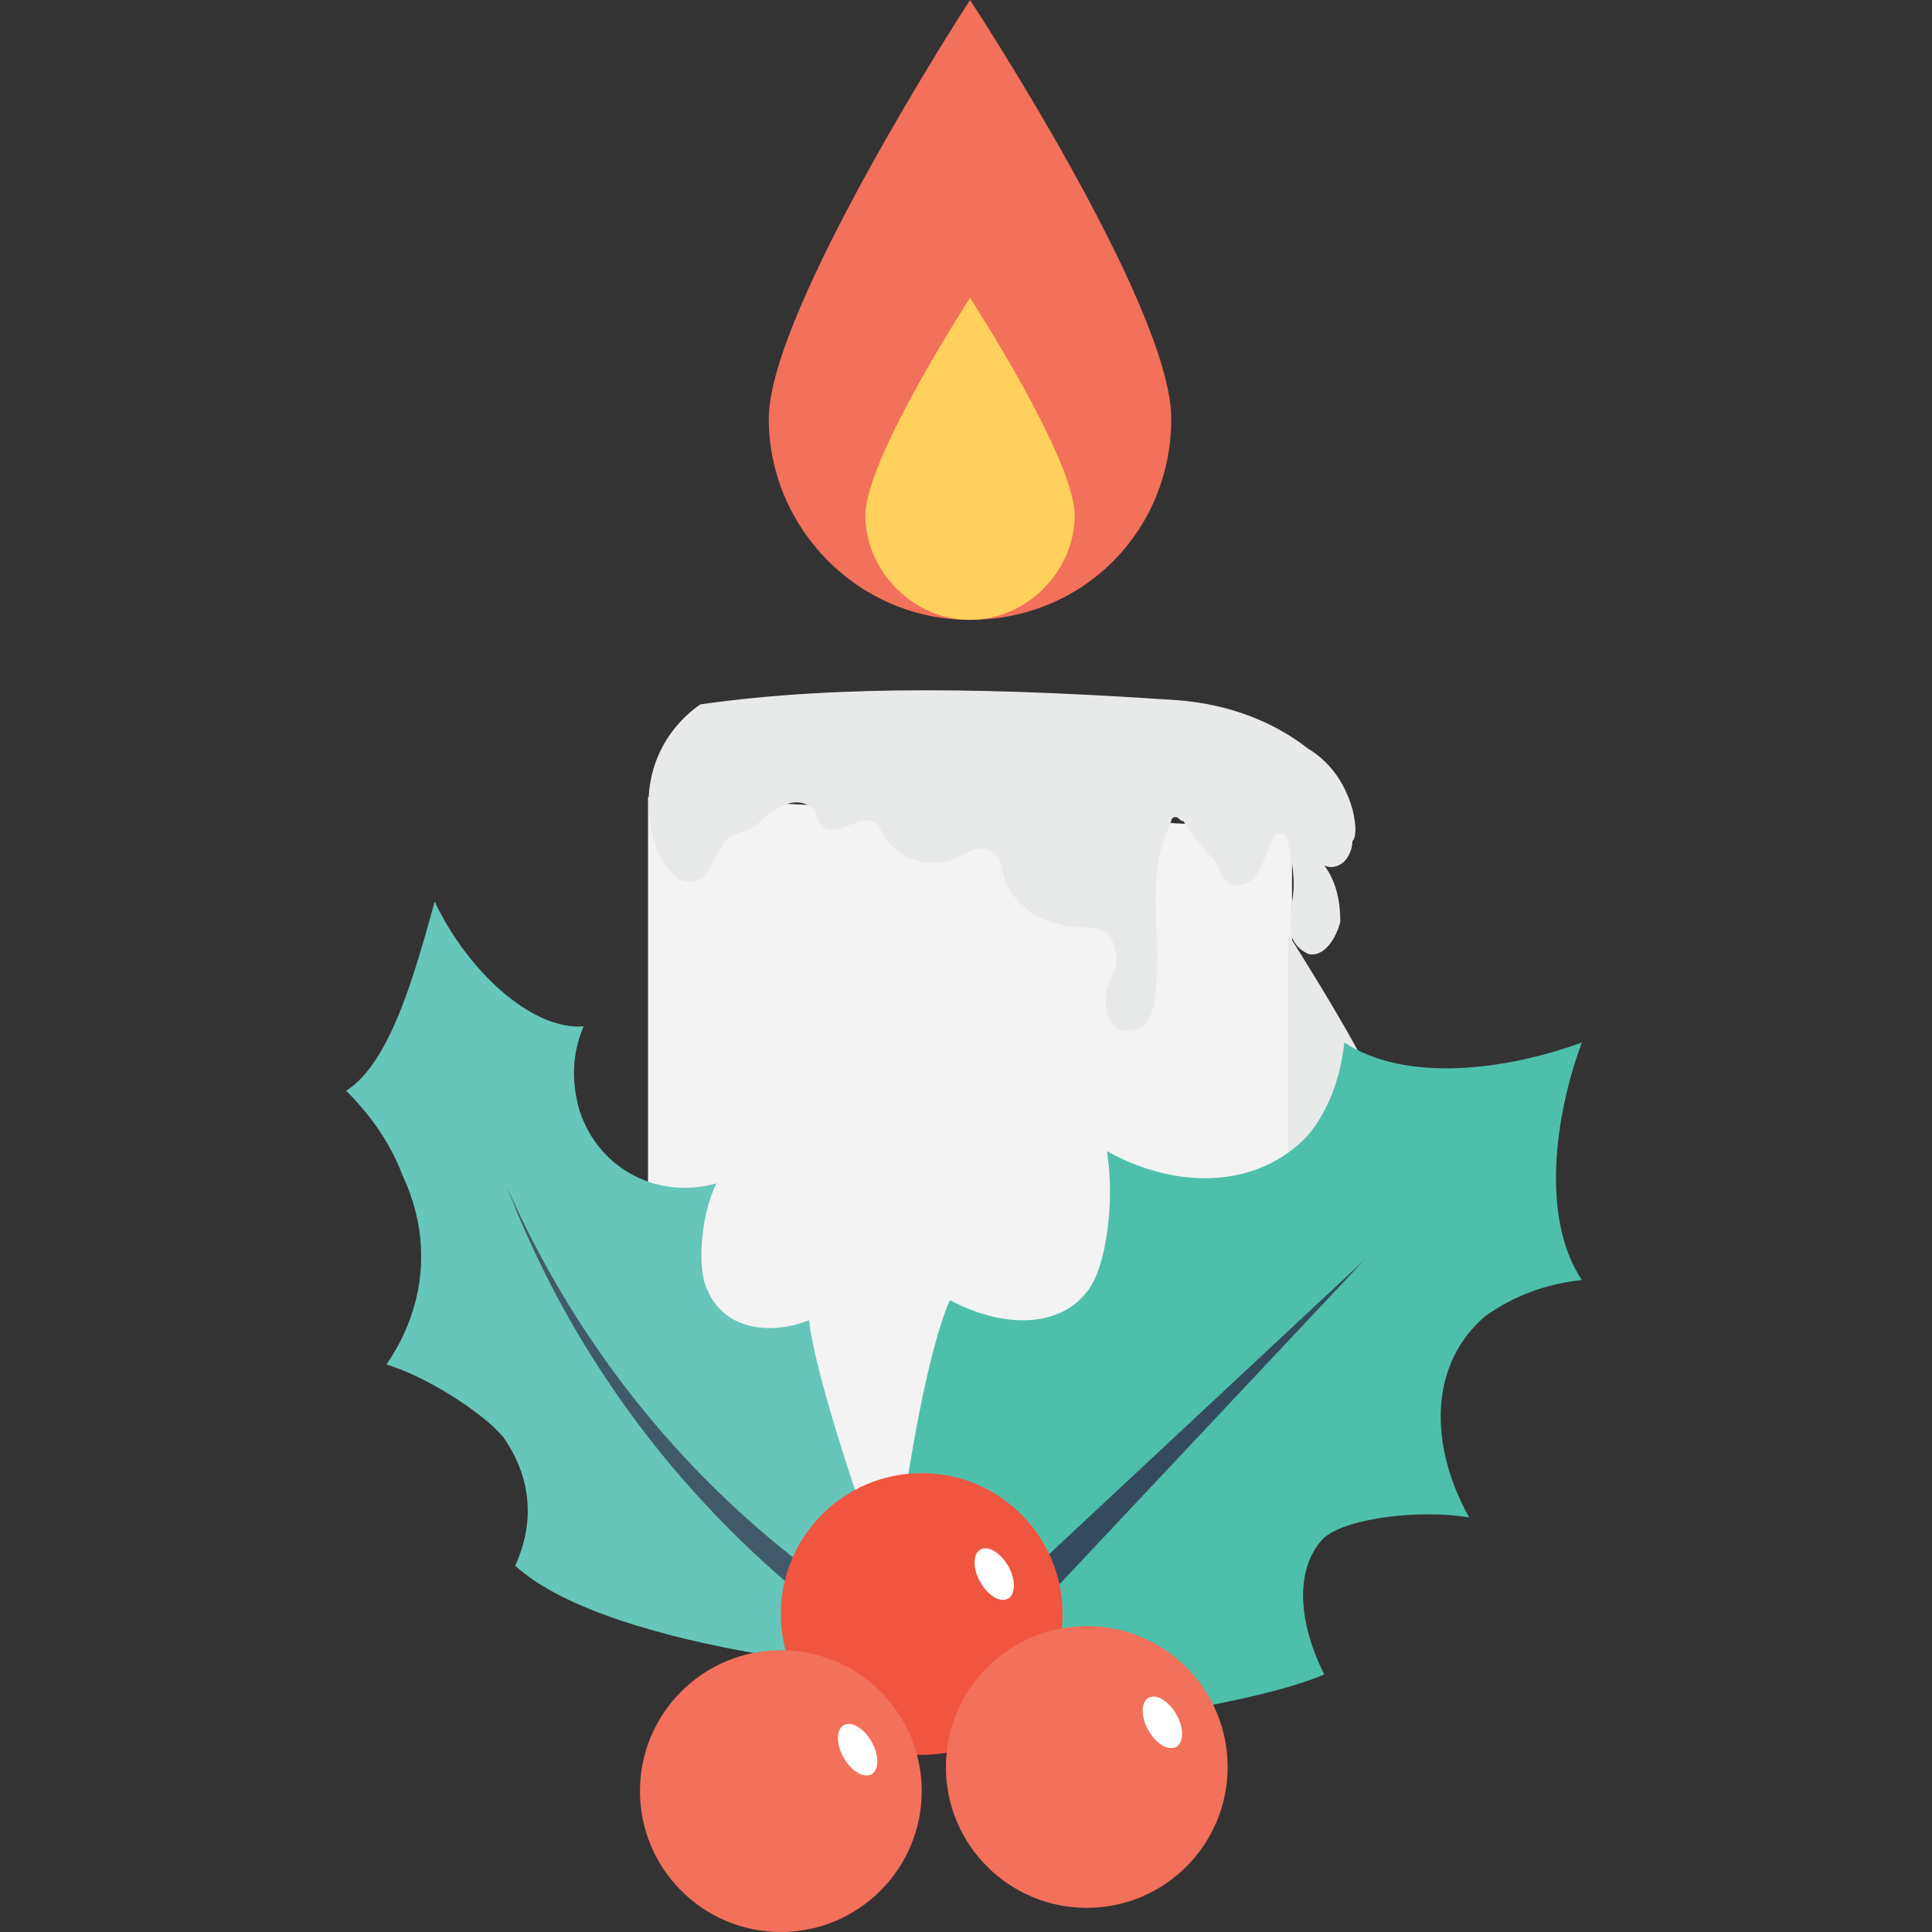 <?xml version="1.0" encoding="utf-8"?>
<!-- Generator: Adobe Illustrator 18.0.0, SVG Export Plug-In . SVG Version: 6.00 Build 0)  -->
<!DOCTYPE svg PUBLIC "-//W3C//DTD SVG 1.1//EN" "http://www.w3.org/Graphics/SVG/1.1/DTD/svg11.dtd">
<svg version="1.1" id="Layer_1" xmlns="http://www.w3.org/2000/svg" xmlns:xlink="http://www.w3.org/1999/xlink" x="0px" y="0px"
	 viewBox="0 0 48 48" enable-background="new 0 0 48 48" xml:space="preserve">
<rect x="0" y="0" width="48" height="48" fill="#333333" stroke="none"/>
<g>
	<g>
		<g>
			<g>
				<polygon fill="#F3F3F3" points="32.1,38 32.1,20.6 16.1,19.8 16.1,38 				"/>
			</g>
			<g>
				<path fill="#E8EAE9" d="M33.6,20.1c-0.2-0.7-0.6-1.2-1.1-1.5c-0.9-0.7-2-1.1-3.2-1.2c-4.4-0.3-8.4-0.4-11.9,0.1
					c-1,0.7-1.5,1.9-1.2,3.2c0.1,0.4,0.2,0.7,0.5,1c0.1,0.1,0.2,0.2,0.4,0.2c0.4,0.1,0.6-0.5,0.8-0.8c0.2-0.5,0.6-0.3,1-0.7
					c0.2-0.2,0.4-0.3,0.6-0.4c0.2-0.1,0.5-0.1,0.7,0.1c0.1,0.1,0.1,0.3,0.2,0.4c0.3,0.4,1.1-0.4,1.4,0c0.1,0.1,0.1,0.2,0.2,0.3
					c0.4,0.7,1.4,0.8,2,0.4c0.2-0.1,0.4-0.2,0.7,0c0.1,0.1,0.2,0.3,0.2,0.4c0.1,0.7,0.8,1.3,1.6,1.4c0.5,0.1,1.1-0.1,1.2,0.6
					c0.1,0.2,0,0.5-0.1,0.7c-0.2,0.4-0.2,1.2,0.3,1.3c0.2,0,0.3,0,0.5-0.1c0.2-0.2,0.3-0.5,0.3-0.8c0.2-1.6-0.3-2.8,0.4-4.3
					c0,0,0-0.1,0.1-0.1c0.1,0,0.1,0.1,0.2,0.1c0.3,0.5,0.8,1,0.8,1c0.1,0.3,0.3,0.6,0.5,0.6c0.3,0,0.5-0.2,0.6-0.4s0.2-0.5,0.3-0.7
					c0-0.1,0.1-0.2,0.2-0.2c0.1,0,0.2,0.1,0.2,0.2c0.1,0.5,0.2,1,0.1,1.5c0,0.3-0.1,0.6,0,0.9c0.1,0.2,0.2,0.3,0.4,0.4
					c0.4,0.1,0.7-0.4,0.8-0.8c0-0.5-0.1-1-0.4-1.4c0.2,0.1,0.4,0,0.5-0.1c0.1-0.1,0.2-0.3,0.2-0.5C33.7,20.8,33.7,20.5,33.6,20.1z"
					/>
				<g>
					<path fill="#E8EAE9" d="M34.3,27.4c0,0.6-0.5,1.1-1.1,1.1S32,28,32,27.4c0-0.6,0-4.2,0-4.2S34.3,26.8,34.3,27.4z"/>
				</g>
				<g>
					<path fill="#E8EAE9" d="M33.6,30.7c0,0.4-0.4,0.8-0.8,0.8S32,31.2,32,30.7s0-3.4,0-3.4S33.6,30.3,33.6,30.7z"/>
				</g>
			</g>
			<g>
				<path fill="#F3705A" d="M29.1,10.4c0-2.8-5-10.4-5-10.4s-5,7.7-5,10.4s2.2,5,5,5S29.1,13.2,29.1,10.4z"/>
			</g>
			<g>
				<path fill="#FFD15C" d="M26.7,12.8c0-1.4-2.6-5.4-2.6-5.4s-2.6,4-2.6,5.4s1.2,2.6,2.6,2.6S26.7,14.2,26.7,12.8z"/>
			</g>
		</g>
		<g>
			<g>
				<g>
					<g>
						<path fill="#66C6B9" d="M20.1,32.8c0.2,1.9,2.6,8.6,2.9,8.6c0.1,0.3-7.8-0.3-10.2-2.5c0.5-1.1,0.4-2.2-0.3-3.2
							c-0.5-0.6-1.9-1.5-2.9-1.8c0.9-1.3,1.2-3,0.4-4.7c-0.3-0.8-0.8-1.5-1.4-2.1c1.1-0.7,1.7-2.9,2.2-4.7c0.8,1.7,2.4,3.2,3.7,3.1
							c-0.3,0.7-0.3,1.4-0.1,2.1c0.5,1.5,2,2.2,3.4,1.8c-0.4,0.8-0.5,2.2-0.2,2.7C18,33,19.1,33.2,20.1,32.8z"/>
					</g>
					<g>
						<path fill="#415A6B" d="M25.7,43.2c-6.1-2.7-10.8-7.7-13.1-13.7C15.2,35.4,20,40,26.1,42.3C25.9,42.6,25.8,42.9,25.7,43.2z"/>
					</g>
				</g>
				<g>
					<g>
						<path fill="#4EC0AA" d="M32.9,41.6c-2.5,1.1-11.2,1.9-11.2,1.9s0.8-8.7,1.9-11.2c1.3,0.7,2.7,0.7,3.4-0.2
							c0.5-0.6,0.7-2.3,0.5-3.5c1.8,1,3.8,0.9,5-0.4c0.5-0.6,0.8-1.4,0.9-2.3c1.5,1,4,0.7,5.9,0c-0.7,1.9-1,4.4,0,5.9
							c-0.9,0.1-1.7,0.4-2.4,0.9c-1.4,1.2-1.4,3.2-0.4,5c-1.2-0.2-3,0-3.6,0.5C32.2,38.9,32.2,40.2,32.9,41.6z"/>
					</g>
					<g>
						<polygon fill="#344A5E" points="18.9,45.3 33.9,31.3 19.8,46.3 						"/>
					</g>
				</g>
			</g>
			<g>
				<g>
					<g>
						<circle fill="#F05540" cx="22.9" cy="40.1" r="3.5"/>
					</g>
					<g>
						
							<ellipse transform="matrix(0.871 -0.491 0.491 0.871 -16.01 17.18)" fill="#FFFFFF" cx="24.7" cy="39.1" rx="0.4" ry="0.7"/>
					</g>
				</g>
				<g>
					<g>
						<g>
							<circle fill="#F3705A" cx="27" cy="43.9" r="3.5"/>
						</g>
						<g>
							
								<ellipse transform="matrix(0.871 -0.491 0.491 0.871 -17.308 19.703)" fill="#FFFFFF" cx="28.9" cy="42.8" rx="0.4" ry="0.7"/>
						</g>
					</g>
					<g>
						<g>
							<circle fill="#F3705A" cx="19.4" cy="44.5" r="3.5"/>
						</g>
						<g>
							
								<ellipse transform="matrix(0.871 -0.491 0.491 0.871 -18.603 16.041)" fill="#FFFFFF" cx="21.3" cy="43.5" rx="0.4" ry="0.7"/>
						</g>
					</g>
				</g>
			</g>
		</g>
	</g>
</g>
</svg>
